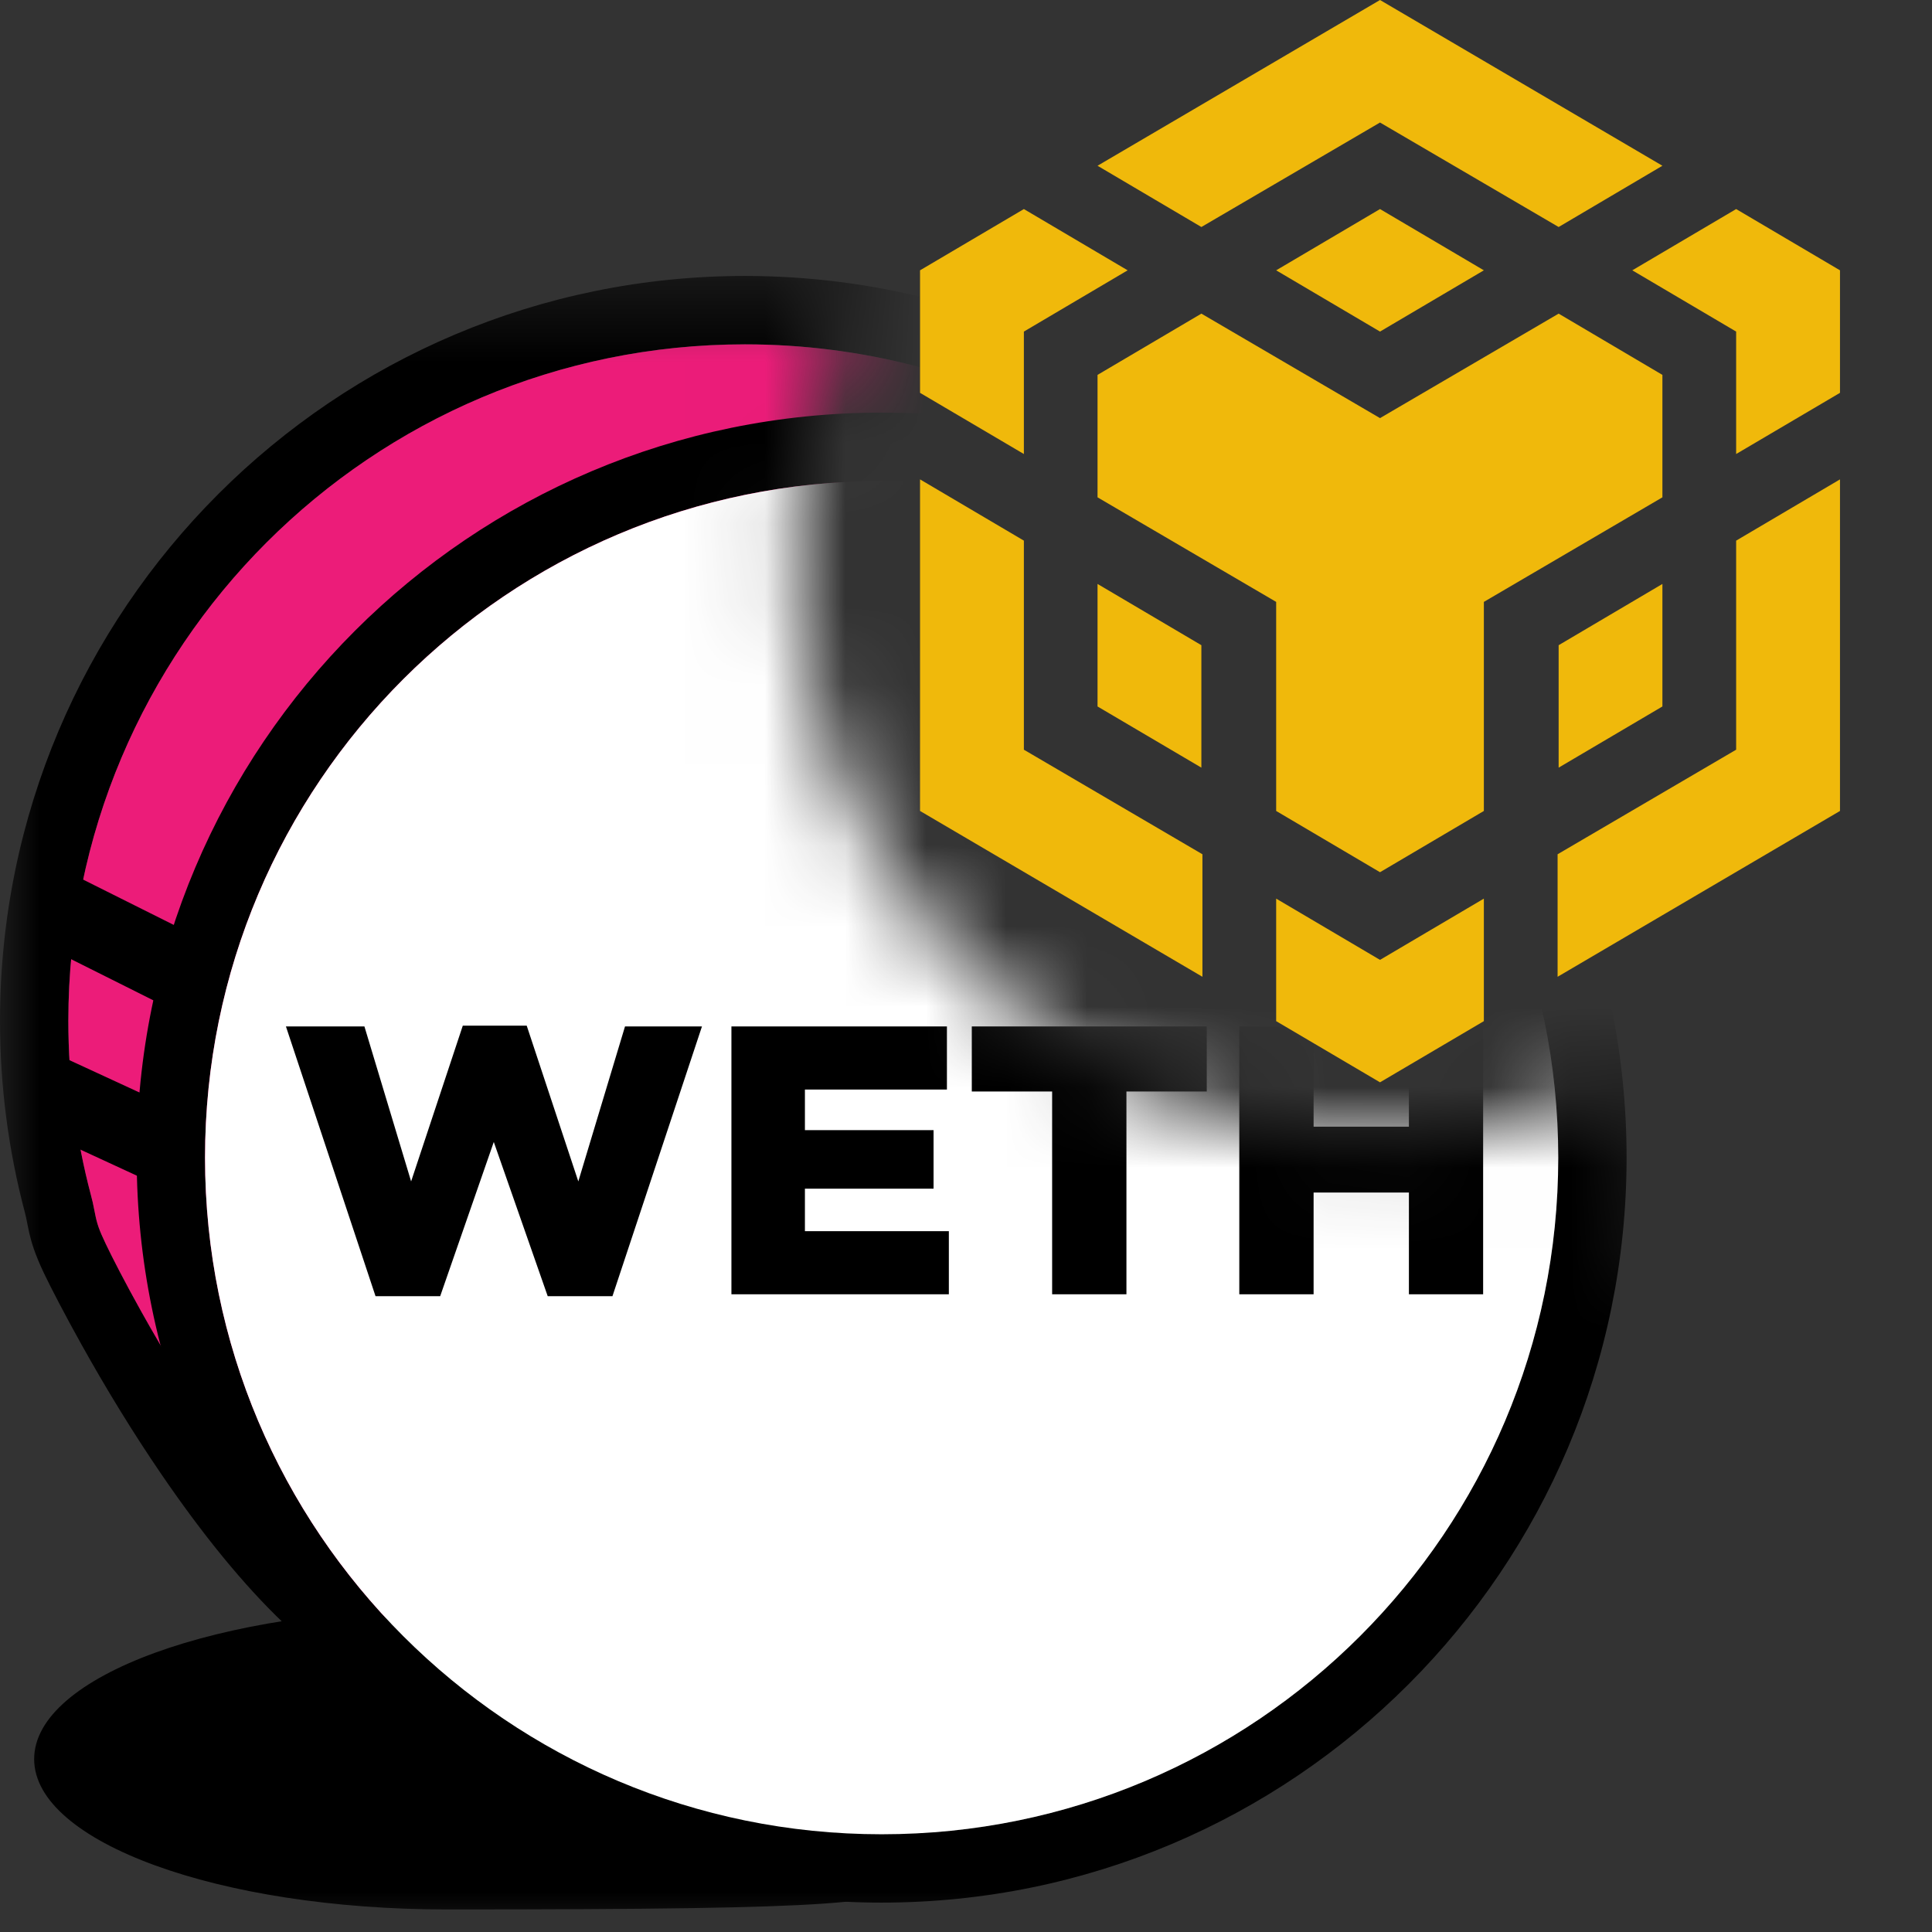 <svg width="24" height="24" viewBox="0 0 24 24" fill="none" xmlns="http://www.w3.org/2000/svg">
<rect x="0" y="0" width="24" height="24" fill="#333333" stroke="none"/>
<mask id="mask0_283_60852" style="mask-type:alpha" maskUnits="userSpaceOnUse" x="0" y="3" width="23" height="23">
<path d="M10.704 3.439C10.162 4.459 9.854 5.622 9.854 6.857C9.855 10.883 13.117 14.145 17.143 14.146C18.378 14.146 19.54 13.837 20.56 13.295C20.565 13.434 20.571 13.573 20.571 13.714V15.528C21.623 16.627 22.286 18.223 22.286 20C22.286 23.314 19.983 26 17.143 26C15.62 26 14.252 25.227 13.31 24H0V3.429H10.286C10.426 3.429 10.565 3.434 10.704 3.439Z" fill="#FEFFFF"/>
</mask>
<g mask="url(#mask0_283_60852)">
<path d="M5.553 23.72C10.759 23.72 10.759 23.642 11.642 23.38C12.796 23.037 8.385 19.984 5.553 19.984C2.72 19.984 0.424 20.82 0.424 21.852C0.424 22.883 2.721 23.72 5.553 23.72Z" fill="black"/>
<path d="M17.376 7.836L17.616 8.094L17.406 8.377C10.615 17.559 6.703 21.716 5.044 21.159C4.033 20.819 3.019 19.798 2.005 18.314C1.649 17.793 1.314 17.244 1.01 16.698C0.807 16.334 0.635 16.002 0.546 15.816C0.433 15.577 0.385 15.43 0.347 15.238C0.344 15.226 0.344 15.226 0.342 15.214C0.326 15.133 0.321 15.107 0.309 15.062C0.105 14.292 0 13.494 0 12.682C0 7.572 4.143 3.428 9.254 3.428C10.855 3.428 12.398 3.836 13.766 4.601L13.801 4.623C14.921 5.402 16.111 6.474 17.376 7.836ZM13.333 5.332C12.096 4.644 10.702 4.277 9.254 4.277C4.612 4.277 0.849 8.041 0.849 12.682C0.849 13.42 0.944 14.145 1.129 14.844C1.148 14.913 1.156 14.952 1.176 15.053C1.178 15.063 1.178 15.063 1.18 15.073C1.204 15.198 1.23 15.277 1.313 15.45C1.394 15.621 1.557 15.937 1.751 16.285C2.044 16.81 2.365 17.337 2.706 17.835C3.622 19.175 4.53 20.09 5.314 20.354C6.359 20.705 10.294 16.54 16.513 8.157C15.384 6.965 14.323 6.024 13.333 5.332Z" fill="black"/>
<path d="M13.333 5.332C12.096 4.644 10.702 4.278 9.254 4.278C4.612 4.278 0.849 8.041 0.849 12.683C0.849 13.42 0.944 14.145 1.129 14.844C1.148 14.913 1.156 14.952 1.176 15.053C1.178 15.063 1.178 15.063 1.18 15.073C1.204 15.198 1.23 15.277 1.313 15.45C1.394 15.621 1.557 15.937 1.751 16.285C2.044 16.81 2.365 17.337 2.706 17.835C3.622 19.175 4.53 20.091 5.314 20.354C6.359 20.705 10.294 16.54 16.513 8.157C15.384 6.965 14.323 6.024 13.333 5.332Z" fill="#EC1C79"/>
<path d="M10.952 23.635C5.841 23.635 1.698 19.491 1.698 14.38C1.698 9.27 5.841 5.126 10.952 5.126C16.063 5.126 20.206 9.27 20.206 14.38C20.206 19.491 16.063 23.635 10.952 23.635ZM10.952 22.786C15.594 22.786 19.357 19.023 19.357 14.38C19.357 9.739 15.594 5.975 10.952 5.975C6.31 5.975 2.547 9.739 2.547 14.38C2.547 19.023 6.31 22.786 10.952 22.786Z" fill="black"/>
<path d="M10.952 22.786C15.594 22.786 19.357 19.023 19.357 14.381C19.357 9.739 15.594 5.976 10.952 5.976C6.31 5.976 2.547 9.739 2.547 14.381C2.547 19.023 6.31 22.786 10.952 22.786Z" fill="white"/>
<path fill-rule="evenodd" clip-rule="evenodd" d="M4.665 16.102L3.552 12.751H4.527L5.107 14.676L5.749 12.741H6.543L7.184 14.676L7.764 12.751H8.72L7.608 16.102H6.804L6.134 14.186L5.468 16.102H4.665ZM9.086 16.078V12.751H11.763V13.535H9.999V14.039H11.597V14.766H9.999V15.294H11.787V16.078H9.086ZM13.07 16.078V13.559H12.072V12.751H14.991V13.559H13.993V16.078H13.07ZM15.395 16.078V12.751H16.318V13.996H17.502V12.751H18.424V16.078H17.502V14.814H16.318V16.078H15.395Z" fill="black"/>
<path d="M0.551 11.749C0.317 11.632 0.221 11.346 0.339 11.112C0.456 10.877 0.742 10.781 0.977 10.899L2.335 11.578C2.57 11.696 2.665 11.981 2.548 12.216C2.43 12.451 2.145 12.546 1.91 12.429L0.551 11.749Z" fill="black"/>
<path d="M0.395 14.002C0.157 13.892 0.053 13.609 0.163 13.371C0.273 13.132 0.555 13.028 0.794 13.138L2.152 13.765C2.39 13.875 2.494 14.158 2.384 14.396C2.274 14.635 1.992 14.739 1.753 14.629L0.395 14.002Z" fill="black"/>
</g>
<path d="M17.143 0L13.634 2.059L14.924 2.82L17.143 1.522L19.362 2.82L20.651 2.059L17.143 0Z" fill="#F0B90B"/>
<path d="M19.362 3.896L20.651 4.657V6.178L18.433 7.477V10.074L17.143 10.835L15.853 10.074V7.477L13.634 6.178V4.657L14.924 3.896L17.143 5.194L19.362 3.896Z" fill="#F0B90B"/>
<path d="M20.651 7.254V8.776L19.362 9.536V8.015L20.651 7.254Z" fill="#F0B90B"/>
<path d="M19.349 10.612L21.567 9.313V6.716L22.857 5.955V10.074L19.349 12.134V10.612Z" fill="#F0B90B"/>
<path d="M21.567 4.119L20.277 3.358L21.567 2.597L22.857 3.358V4.88L21.567 5.64V4.119Z" fill="#F0B90B"/>
<path d="M15.853 12.685V11.163L17.143 11.924L18.433 11.163V12.685L17.143 13.445L15.853 12.685Z" fill="#F0B90B"/>
<path d="M14.924 9.536L13.634 8.776V7.254L14.924 8.015V9.536Z" fill="#F0B90B"/>
<path d="M17.143 4.119L15.853 3.358L17.143 2.597L18.433 3.358L17.143 4.119Z" fill="#F0B90B"/>
<path d="M14.008 3.358L12.719 4.119V5.64L11.429 4.88V3.358L12.719 2.597L14.008 3.358Z" fill="#F0B90B"/>
<path d="M11.429 5.955L12.719 6.716V9.313L14.937 10.612V12.134L11.429 10.074V5.955Z" fill="#F0B90B"/>
</svg>
